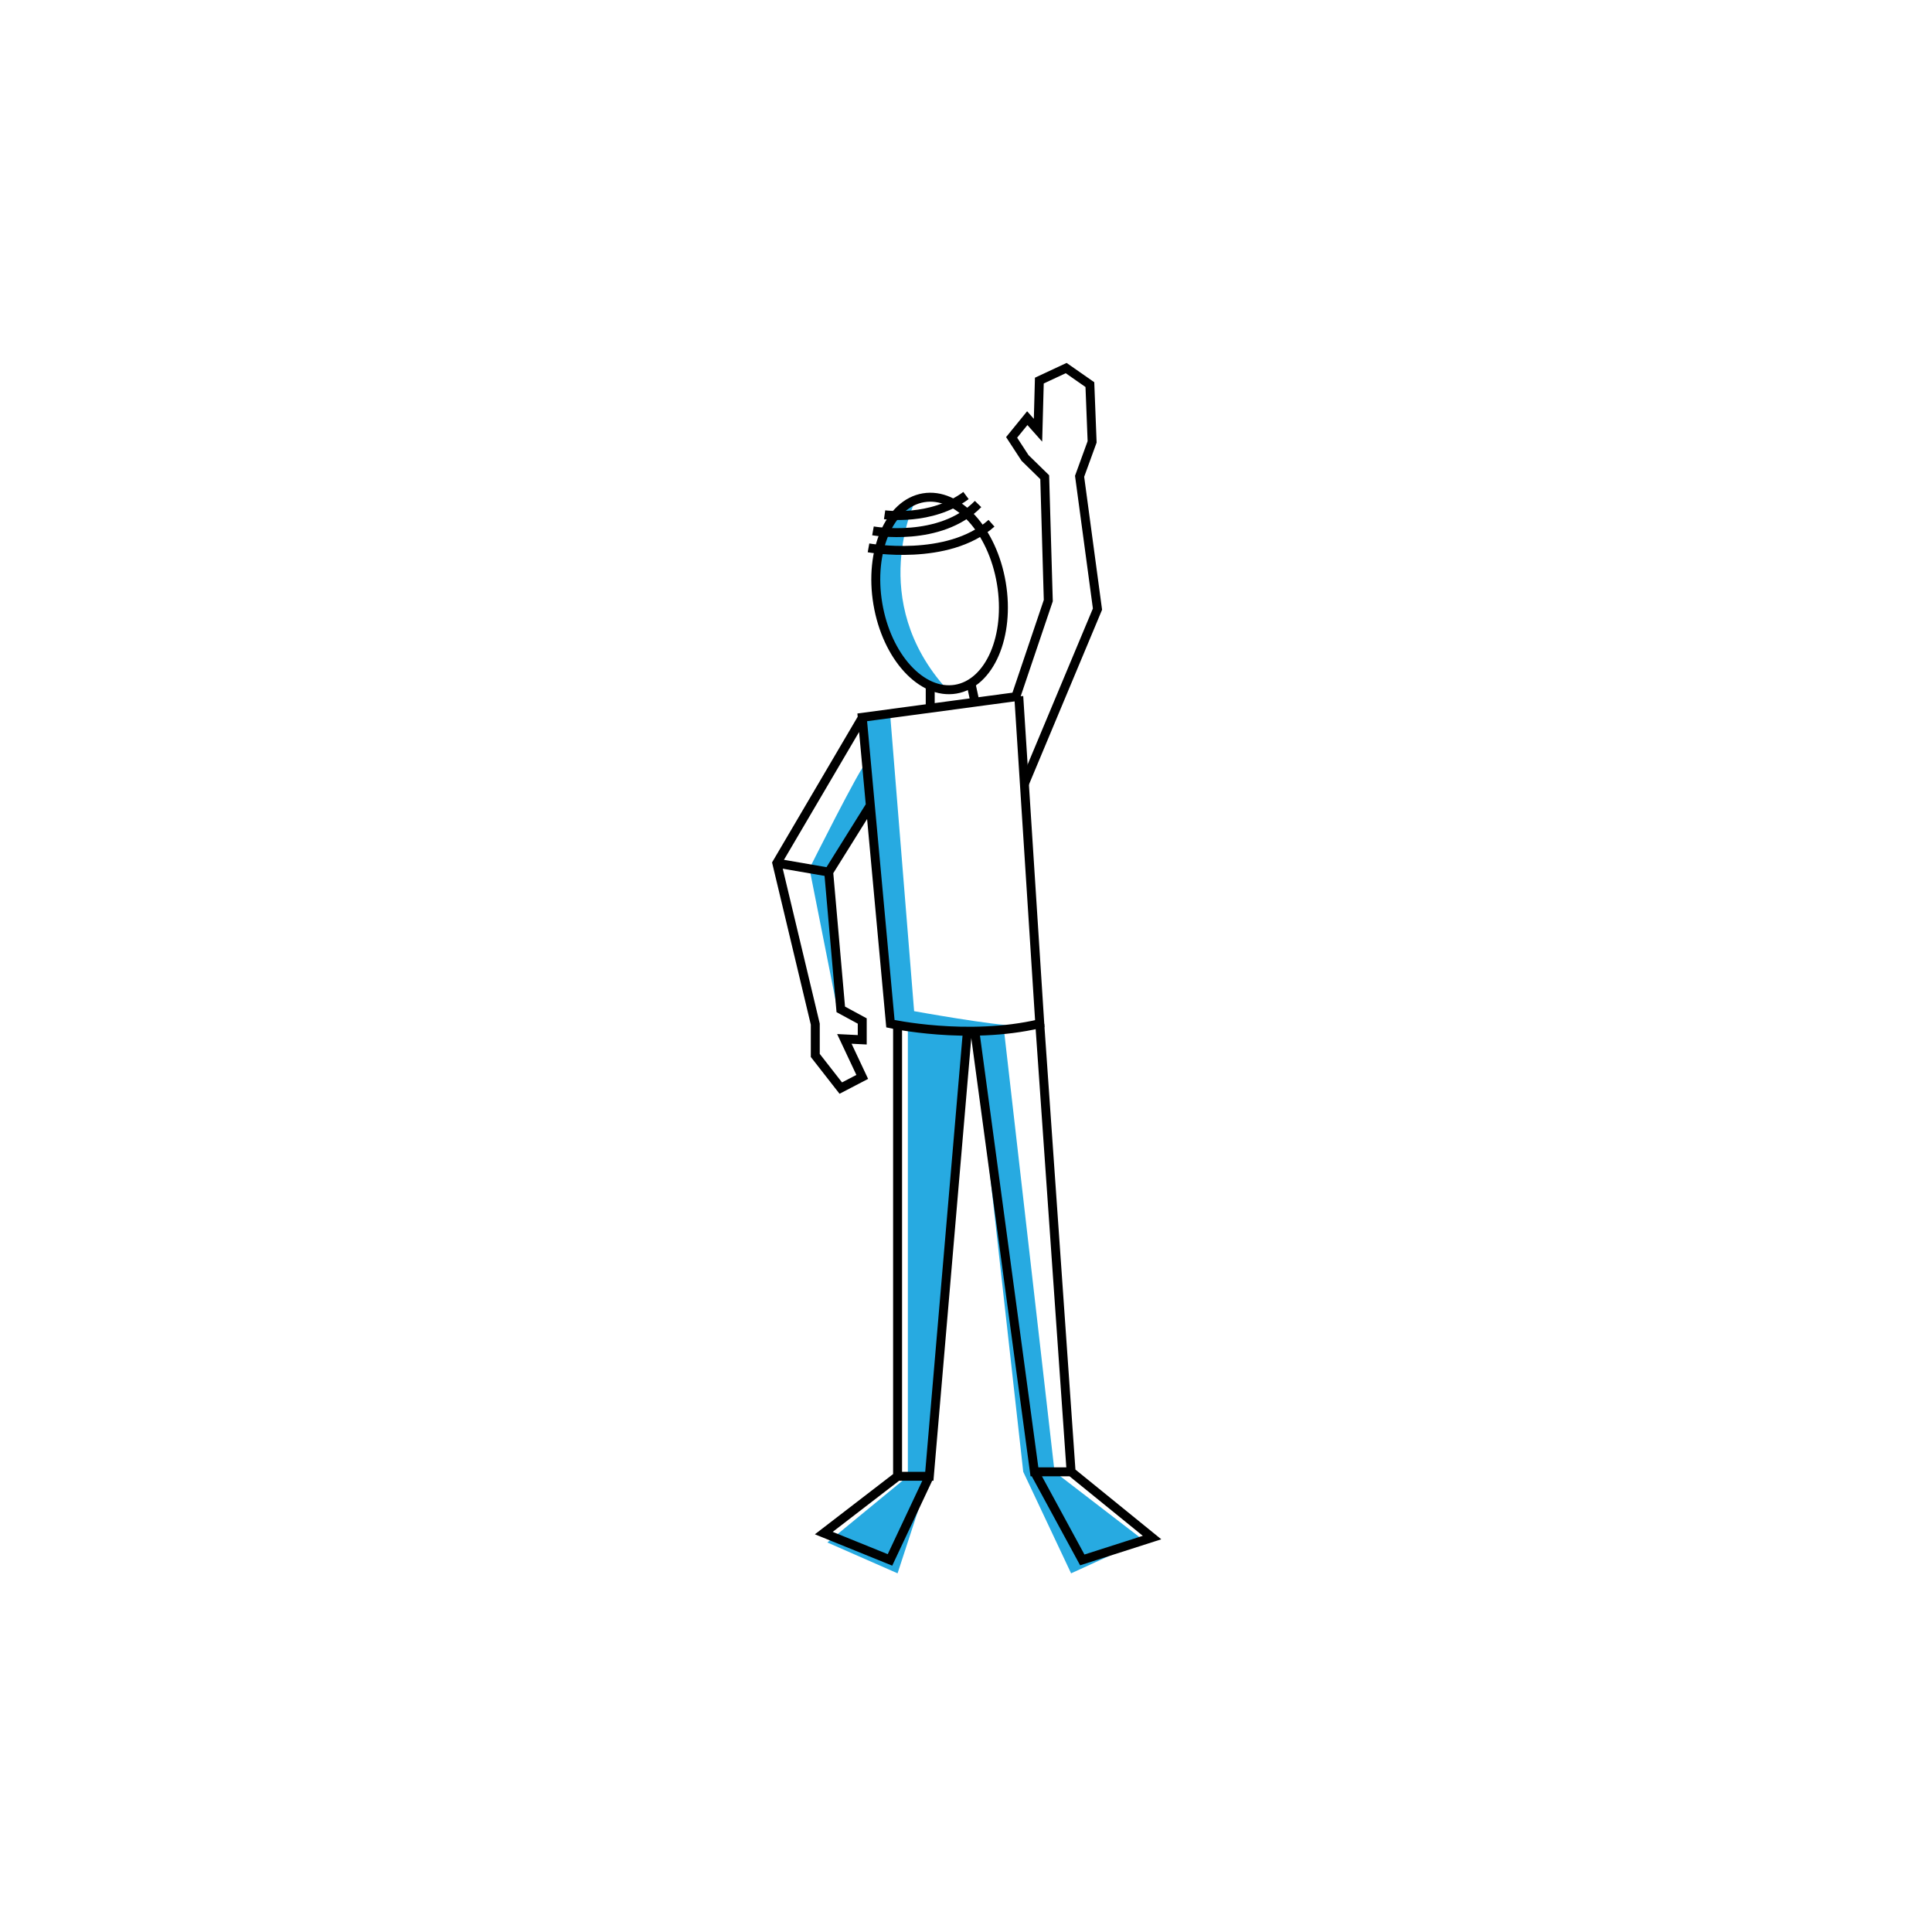 <svg version="1" xmlns="http://www.w3.org/2000/svg" width="432" height="432" viewBox="0 0 432 432"><g fill="#27AAE1"><path d="M204.7 111.9s-11.1 22.3 7.1 42.3c0 0-13.4-1-15.2-17.8-2-16.7 4.2-23.9 8.1-24.5zm-5.6 48.6l5.3 65.6s18.3 3.3 22.7 3.2c0 0-15.9 2.8-28-.3l-6.3-68.5h6.3z"/><path d="M203 229.3v100.8l-18 14.8 15.7 6.9 7.1-21.7 8.4-98.7zm21.5 1.1l11.3 98.7 19.9 15.3-16.2 7.4-10.7-22.7-11-98.4zm-30.8-59.9c-1.2.7-12.7 23.7-12.7 23.7l6.3 31.8-1.4-32.1 8.7-13.9-.9-9.5z"/></g><g fill="none" stroke="#000" stroke-width="2" stroke-miterlimit="10"><ellipse transform="rotate(-9.543 210.103 132.727)" cx="210.1" cy="132.7" rx="14" ry="21.7"/><path d="M197.8 115.1s10.4 1.5 18.2-4.3m-20.8 7.9s15 2.7 23.5-6m-24.5 9.8s17.7 3.2 27.5-5.5M208 152.9v5.2m9.1-5.3l1 4.6m9.7-1.7l-35 4.7 6.3 68.5s17.2 3.8 33.4 0l-4.7-73.2zm-35 4.8L173.7 193l8.6 36v7l5.7 7.3 4.8-2.5-4-8.5 4 .2v-4.2l-4.8-2.6-2.7-30.7 9.3-14.9"/><path d="M200.7 229.3v100.8h7.1l8.5-99.4m1.7 0l13.3 98.4h8.2l-7-100.1m-31.8 101.1l-16.5 12.7 14.8 6 8.8-18.7m23.5-1l10.7 19.7 15.6-5-18.1-14.7M173.7 193l11.6 2m41.7-38.8l7.4-21.9-.8-27.6-4.4-4.3-3-4.6 3.5-4.3 2.4 2.7.3-11.1 6-2.8 5.3 3.7.5 12.8-2.8 7.7 4 29.7-16.4 39.2"/></g></svg>
